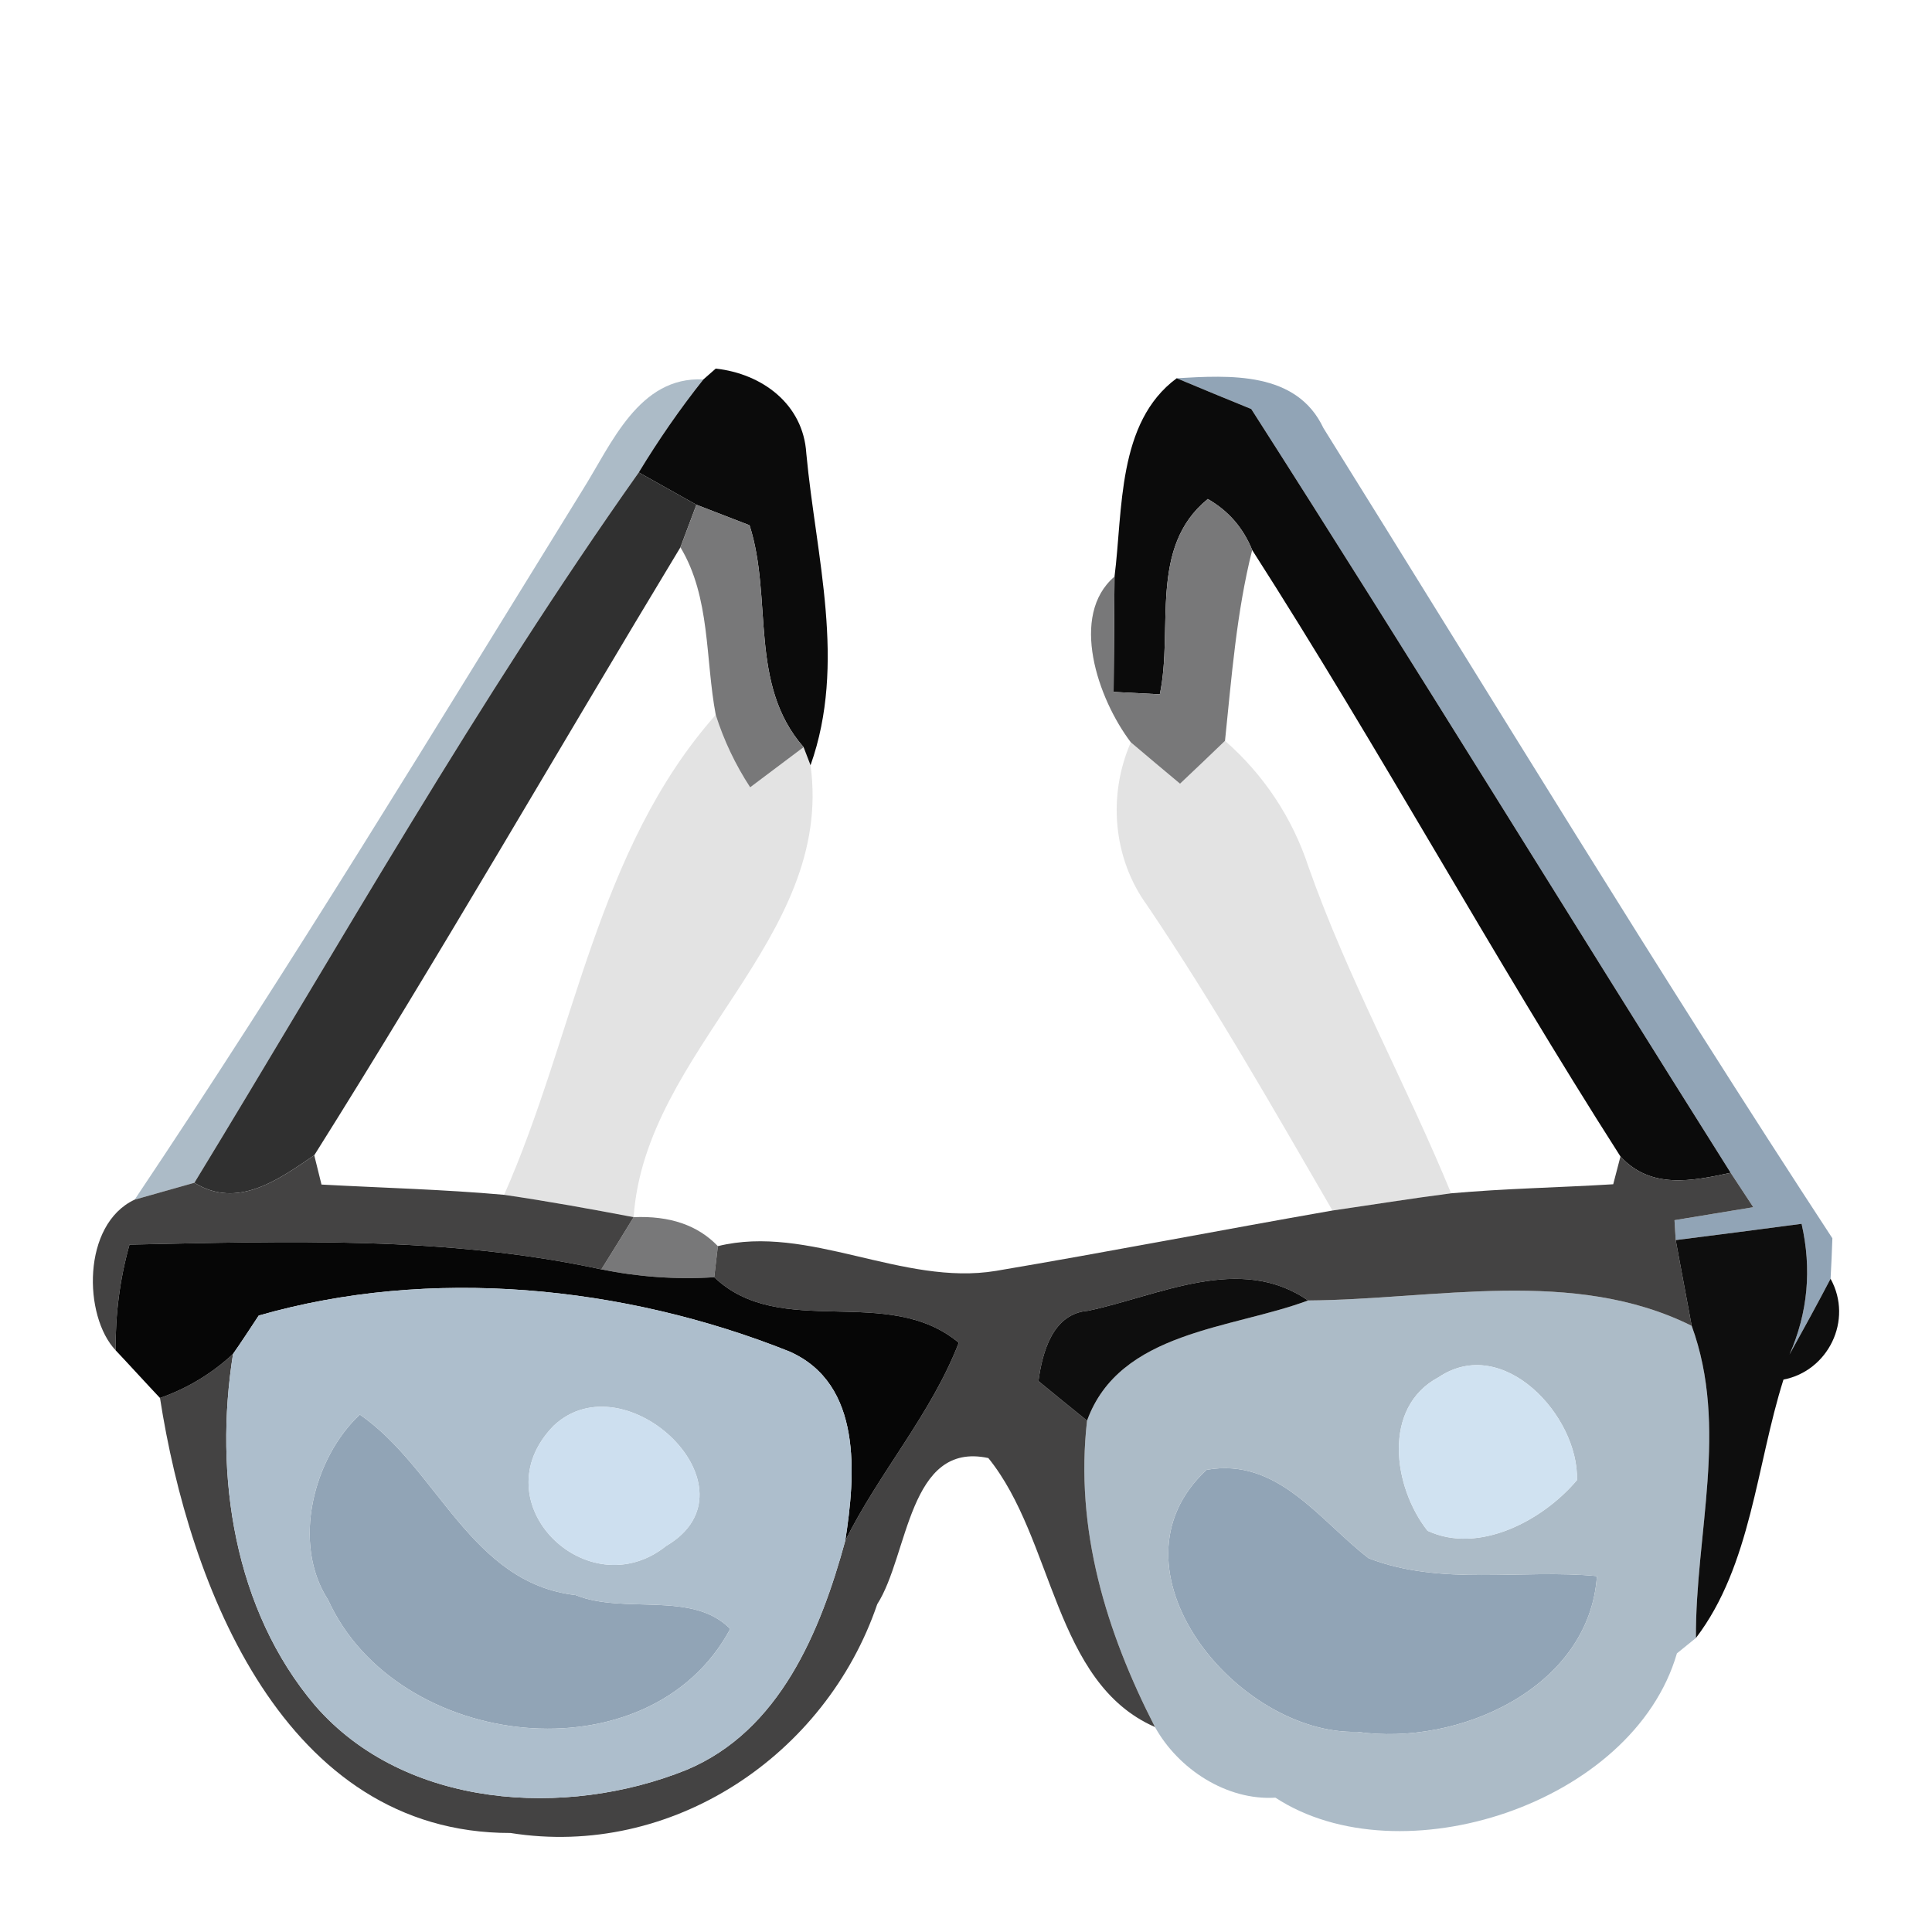 <?xml version="1.0" encoding="UTF-8" ?>
<!DOCTYPE svg PUBLIC "-//W3C//DTD SVG 1.1//EN" "http://www.w3.org/Graphics/SVG/1.1/DTD/svg11.dtd">
<svg width="64pt" height="64pt" viewBox="0 0 64 64" version="1.1" xmlns="http://www.w3.org/2000/svg">
<g id="#91a4b6ff">
<path fill="#91a4b6" opacity="1.00" d=" M 38.98 12.53 C 40.73 12.43 42.95 12.29 43.84 14.18 C 49.43 23.14 54.92 32.19 60.70 41.02 C 60.69 41.36 60.66 42.02 60.64 42.36 C 60.20 43.20 59.74 44.04 59.28 44.87 C 59.89 43.48 60.02 42.04 59.68 40.54 C 58.64 40.68 56.55 40.95 55.51 41.08 C 55.50 40.92 55.48 40.58 55.47 40.42 C 56.12 40.31 57.43 40.10 58.08 39.99 C 57.89 39.71 57.52 39.13 57.33 38.85 C 52.02 30.43 46.82 21.94 41.45 13.55 C 40.83 13.30 39.60 12.79 38.98 12.53 Z" />
<path fill="#91a4b6" opacity="1.00" d=" M 10.87 53.00 C 9.65 51.12 10.39 48.29 11.92 46.86 C 14.52 48.66 15.58 52.44 19.07 52.84 C 20.68 53.49 22.94 52.68 24.19 53.96 C 21.50 58.97 13.14 57.99 10.87 53.00 Z" />
<path fill="#91a4b6" opacity="1.00" d=" M 44.96 57.37 C 40.98 57.47 36.44 51.96 39.97 48.69 C 42.33 48.27 43.71 50.37 45.34 51.62 C 47.75 52.55 50.39 51.97 52.90 52.21 C 52.65 55.92 48.30 57.86 44.96 57.37 Z" />
</g>
<g id="#acbbc7ff">
<path fill="#acbbc7" opacity="1.00" d=" M 19.30 16.23 C 20.25 14.72 21.16 12.46 23.30 12.57 C 22.52 13.55 21.81 14.58 21.16 15.65 C 15.81 23.21 11.25 31.29 6.44 39.18 C 5.95 39.32 4.96 39.60 4.46 39.74 C 9.62 32.04 14.43 24.11 19.30 16.23 Z" />
<path fill="#acbbc7" opacity="1.00" d=" M 36.01 47.06 C 37.09 44.09 40.79 44.03 43.33 43.08 C 47.54 43.05 52.12 41.97 56.04 43.92 C 57.27 47.29 56.16 50.81 56.18 54.26 L 55.55 54.77 C 54.10 59.77 46.38 62.25 42.25 59.55 C 40.63 59.65 39.03 58.60 38.26 57.21 C 36.64 54.05 35.60 50.66 36.01 47.06 M 47.66 45.62 C 45.77 46.62 46.15 49.27 47.29 50.71 C 48.99 51.50 51.11 50.37 52.24 49.03 C 52.30 46.90 49.79 44.19 47.66 45.62 M 44.96 57.37 C 48.30 57.86 52.65 55.92 52.90 52.21 C 50.39 51.97 47.75 52.55 45.34 51.62 C 43.71 50.37 42.33 48.27 39.97 48.69 C 36.44 51.96 40.98 57.47 44.96 57.37 Z" />
</g>
<g id="#0b0b0bff">
<path fill="#0b0b0b" opacity="1.00" d=" M 23.30 12.57 L 23.71 12.21 C 25.25 12.38 26.61 13.39 26.71 15.02 C 27.03 18.45 28.05 21.97 26.85 25.35 L 26.62 24.75 C 24.79 22.66 25.61 19.83 24.83 17.40 C 24.39 17.23 23.51 16.89 23.07 16.72 C 22.59 16.45 21.64 15.92 21.16 15.65 C 21.81 14.58 22.52 13.55 23.30 12.57 Z" />
<path fill="#0b0b0b" opacity="1.00" d=" M 36.92 19.10 C 37.20 16.90 37.00 13.99 38.98 12.53 C 39.60 12.79 40.83 13.30 41.45 13.55 C 46.82 21.94 52.02 30.43 57.33 38.85 C 56.04 39.13 54.68 39.40 53.68 38.31 C 49.46 31.71 45.71 24.82 41.48 18.22 C 41.18 17.48 40.69 16.92 40.01 16.53 C 38.04 18.13 38.88 20.82 38.42 23.00 L 36.89 22.92 C 36.90 21.65 36.91 20.38 36.92 19.10 Z" />
</g>
<g id="#2b2b2bf7">
<path fill="#2b2b2b" opacity="0.97" d=" M 6.44 39.18 C 11.25 31.29 15.81 23.21 21.16 15.65 C 21.64 15.92 22.59 16.45 23.07 16.72 C 22.94 17.07 22.67 17.78 22.54 18.13 C 18.49 24.83 14.58 31.64 10.41 38.27 C 9.23 39.07 7.87 40.07 6.44 39.18 Z" />
</g>
<g id="#787879ff">
<path fill="#787879" opacity="1.00" d=" M 23.07 16.72 C 23.51 16.89 24.39 17.23 24.83 17.40 C 25.61 19.83 24.79 22.66 26.62 24.75 C 26.18 25.08 25.29 25.75 24.85 26.08 C 24.36 25.33 23.98 24.53 23.71 23.68 C 23.36 21.83 23.54 19.79 22.54 18.13 C 22.67 17.78 22.94 17.07 23.07 16.72 Z" />
<path fill="#787879" opacity="1.00" d=" M 38.42 23.00 C 38.88 20.82 38.04 18.13 40.01 16.53 C 40.69 16.92 41.18 17.48 41.48 18.22 C 40.96 20.29 40.80 22.42 40.58 24.54 C 40.21 24.90 39.46 25.61 39.09 25.96 C 38.68 25.62 37.86 24.93 37.46 24.59 C 36.36 23.14 35.42 20.38 36.92 19.10 C 36.91 20.38 36.90 21.65 36.89 22.92 L 38.42 23.00 Z" />
<path fill="#787879" opacity="1.00" d=" M 20.99 40.32 C 22.18 40.27 23.11 40.58 23.78 41.28 L 23.66 42.31 C 22.40 42.39 21.15 42.30 19.92 42.05 C 20.19 41.62 20.73 40.75 20.99 40.32 Z" />
</g>
<g id="#0000001b">
<path fill="#000000" opacity="0.11" d=" M 23.71 23.68 C 23.98 24.53 24.36 25.33 24.85 26.08 C 25.29 25.75 26.18 25.08 26.62 24.75 L 26.85 25.35 C 27.64 31.13 21.37 34.76 20.99 40.32 C 19.57 40.05 18.14 39.79 16.70 39.58 C 19.04 34.29 19.76 28.14 23.71 23.68 Z" />
<path fill="#000000" opacity="0.11" d=" M 37.46 24.59 C 37.86 24.93 38.68 25.62 39.09 25.96 C 39.46 25.61 40.21 24.90 40.58 24.54 C 41.86 25.66 42.81 27.09 43.34 28.70 C 44.65 32.42 46.57 35.88 48.07 39.53 C 46.75 39.70 45.45 39.91 44.14 40.10 C 42.16 36.69 40.21 33.26 38.00 29.99 C 36.87 28.44 36.69 26.35 37.46 24.59 Z" />
</g>
<g id="#444343ff">
<path fill="#444343" opacity="1.00" d=" M 6.44 39.18 C 7.87 40.07 9.23 39.07 10.41 38.27 L 10.65 39.24 C 12.67 39.35 14.69 39.40 16.70 39.58 C 18.14 39.79 19.57 40.05 20.99 40.32 C 20.73 40.75 20.19 41.62 19.92 42.05 C 14.80 40.94 9.50 41.12 4.29 41.23 C 3.97 42.37 3.82 43.54 3.83 44.73 C 2.76 43.60 2.71 40.56 4.46 39.74 C 4.96 39.60 5.95 39.32 6.44 39.18 Z" />
<path fill="#444343" opacity="1.00" d=" M 53.68 38.31 C 54.68 39.40 56.04 39.13 57.33 38.85 C 57.52 39.13 57.89 39.71 58.08 39.99 C 57.43 40.10 56.12 40.31 55.47 40.42 C 55.48 40.58 55.50 40.92 55.51 41.08 C 55.64 41.79 55.91 43.21 56.04 43.92 C 52.12 41.97 47.54 43.05 43.33 43.08 C 41.07 41.52 38.41 42.92 36.05 43.42 C 34.87 43.51 34.53 44.79 34.40 45.75 C 34.80 46.08 35.61 46.74 36.01 47.06 C 35.60 50.66 36.64 54.05 38.26 57.21 C 34.90 55.74 34.92 50.99 32.74 48.30 C 30.09 47.73 30.10 51.52 29.06 53.14 C 27.35 58.16 22.25 61.57 16.91 60.72 C 9.42 60.73 6.27 52.55 5.30 46.31 C 6.21 45.99 7.02 45.50 7.72 44.85 C 7.08 48.86 7.75 53.33 10.44 56.50 C 13.41 59.92 18.75 60.24 22.74 58.63 C 25.83 57.34 27.18 54.04 28.00 51.04 C 29.12 48.78 30.85 46.84 31.76 44.48 C 29.40 42.51 25.86 44.41 23.66 42.31 L 23.78 41.28 C 26.78 40.54 29.90 42.61 32.99 42.10 C 36.72 41.47 40.42 40.75 44.14 40.10 C 45.45 39.91 46.75 39.70 48.07 39.53 C 49.85 39.37 51.65 39.34 53.44 39.23 L 53.68 38.31 Z" />
</g>
<g id="#060606ff">
<path fill="#060606" opacity="1.00" d=" M 4.29 41.23 C 9.50 41.12 14.80 40.94 19.92 42.05 C 21.15 42.30 22.40 42.39 23.66 42.31 C 25.86 44.41 29.40 42.51 31.76 44.48 C 30.85 46.84 29.12 48.78 28.00 51.04 C 28.34 48.86 28.58 45.84 26.15 44.77 C 20.67 42.58 14.24 41.95 8.57 43.58 C 8.36 43.90 7.94 44.54 7.72 44.85 C 7.02 45.50 6.21 45.99 5.30 46.31 C 4.93 45.92 4.20 45.12 3.83 44.73 C 3.82 43.54 3.97 42.37 4.29 41.23 Z" />
</g>
<g id="#0e0e0eff">
<path fill="#0e0e0e" opacity="1.00" d=" M 55.51 41.08 C 56.55 40.95 58.64 40.68 59.68 40.54 C 60.02 42.04 59.89 43.48 59.28 44.87 C 59.74 44.04 60.20 43.20 60.64 42.36 C 61.40 43.74 60.55 45.42 59.08 45.70 C 58.18 48.54 58.01 51.86 56.18 54.26 C 56.16 50.81 57.27 47.29 56.04 43.92 C 55.91 43.21 55.64 41.79 55.51 41.08 Z" />
<path fill="#0e0e0e" opacity="1.00" d=" M 36.05 43.42 C 38.41 42.92 41.07 41.52 43.33 43.08 C 40.79 44.03 37.09 44.09 36.01 47.06 C 35.61 46.74 34.80 46.08 34.40 45.75 C 34.53 44.79 34.87 43.51 36.05 43.42 Z" />
</g>
<g id="#adbeccff">
<path fill="#adbecc" opacity="1.00" d=" M 8.57 43.58 C 14.24 41.95 20.67 42.58 26.15 44.77 C 28.58 45.84 28.34 48.86 28.00 51.04 C 27.18 54.04 25.83 57.34 22.74 58.63 C 18.75 60.24 13.41 59.92 10.44 56.50 C 7.75 53.33 7.08 48.86 7.72 44.85 C 7.94 44.54 8.36 43.90 8.57 43.58 M 10.87 53.00 C 13.14 57.99 21.50 58.97 24.19 53.96 C 22.94 52.68 20.68 53.49 19.07 52.84 C 15.58 52.44 14.52 48.66 11.92 46.86 C 10.39 48.29 9.65 51.12 10.87 53.00 M 18.34 47.23 C 15.86 49.77 19.47 53.29 22.07 51.21 C 25.27 49.33 20.73 44.98 18.34 47.23 Z" />
</g>
<g id="#d0e2f1ff">
<path fill="#d0e2f1" opacity="1.00" d=" M 47.66 45.62 C 49.79 44.19 52.30 46.90 52.24 49.03 C 51.11 50.37 48.99 51.50 47.29 50.71 C 46.15 49.27 45.77 46.62 47.66 45.62 Z" />
</g>
<g id="#cddfefff">
<path fill="#cddfef" opacity="1.00" d=" M 18.34 47.23 C 20.73 44.98 25.27 49.33 22.07 51.21 C 19.47 53.29 15.86 49.77 18.34 47.23 Z" />
</g>
</svg>
